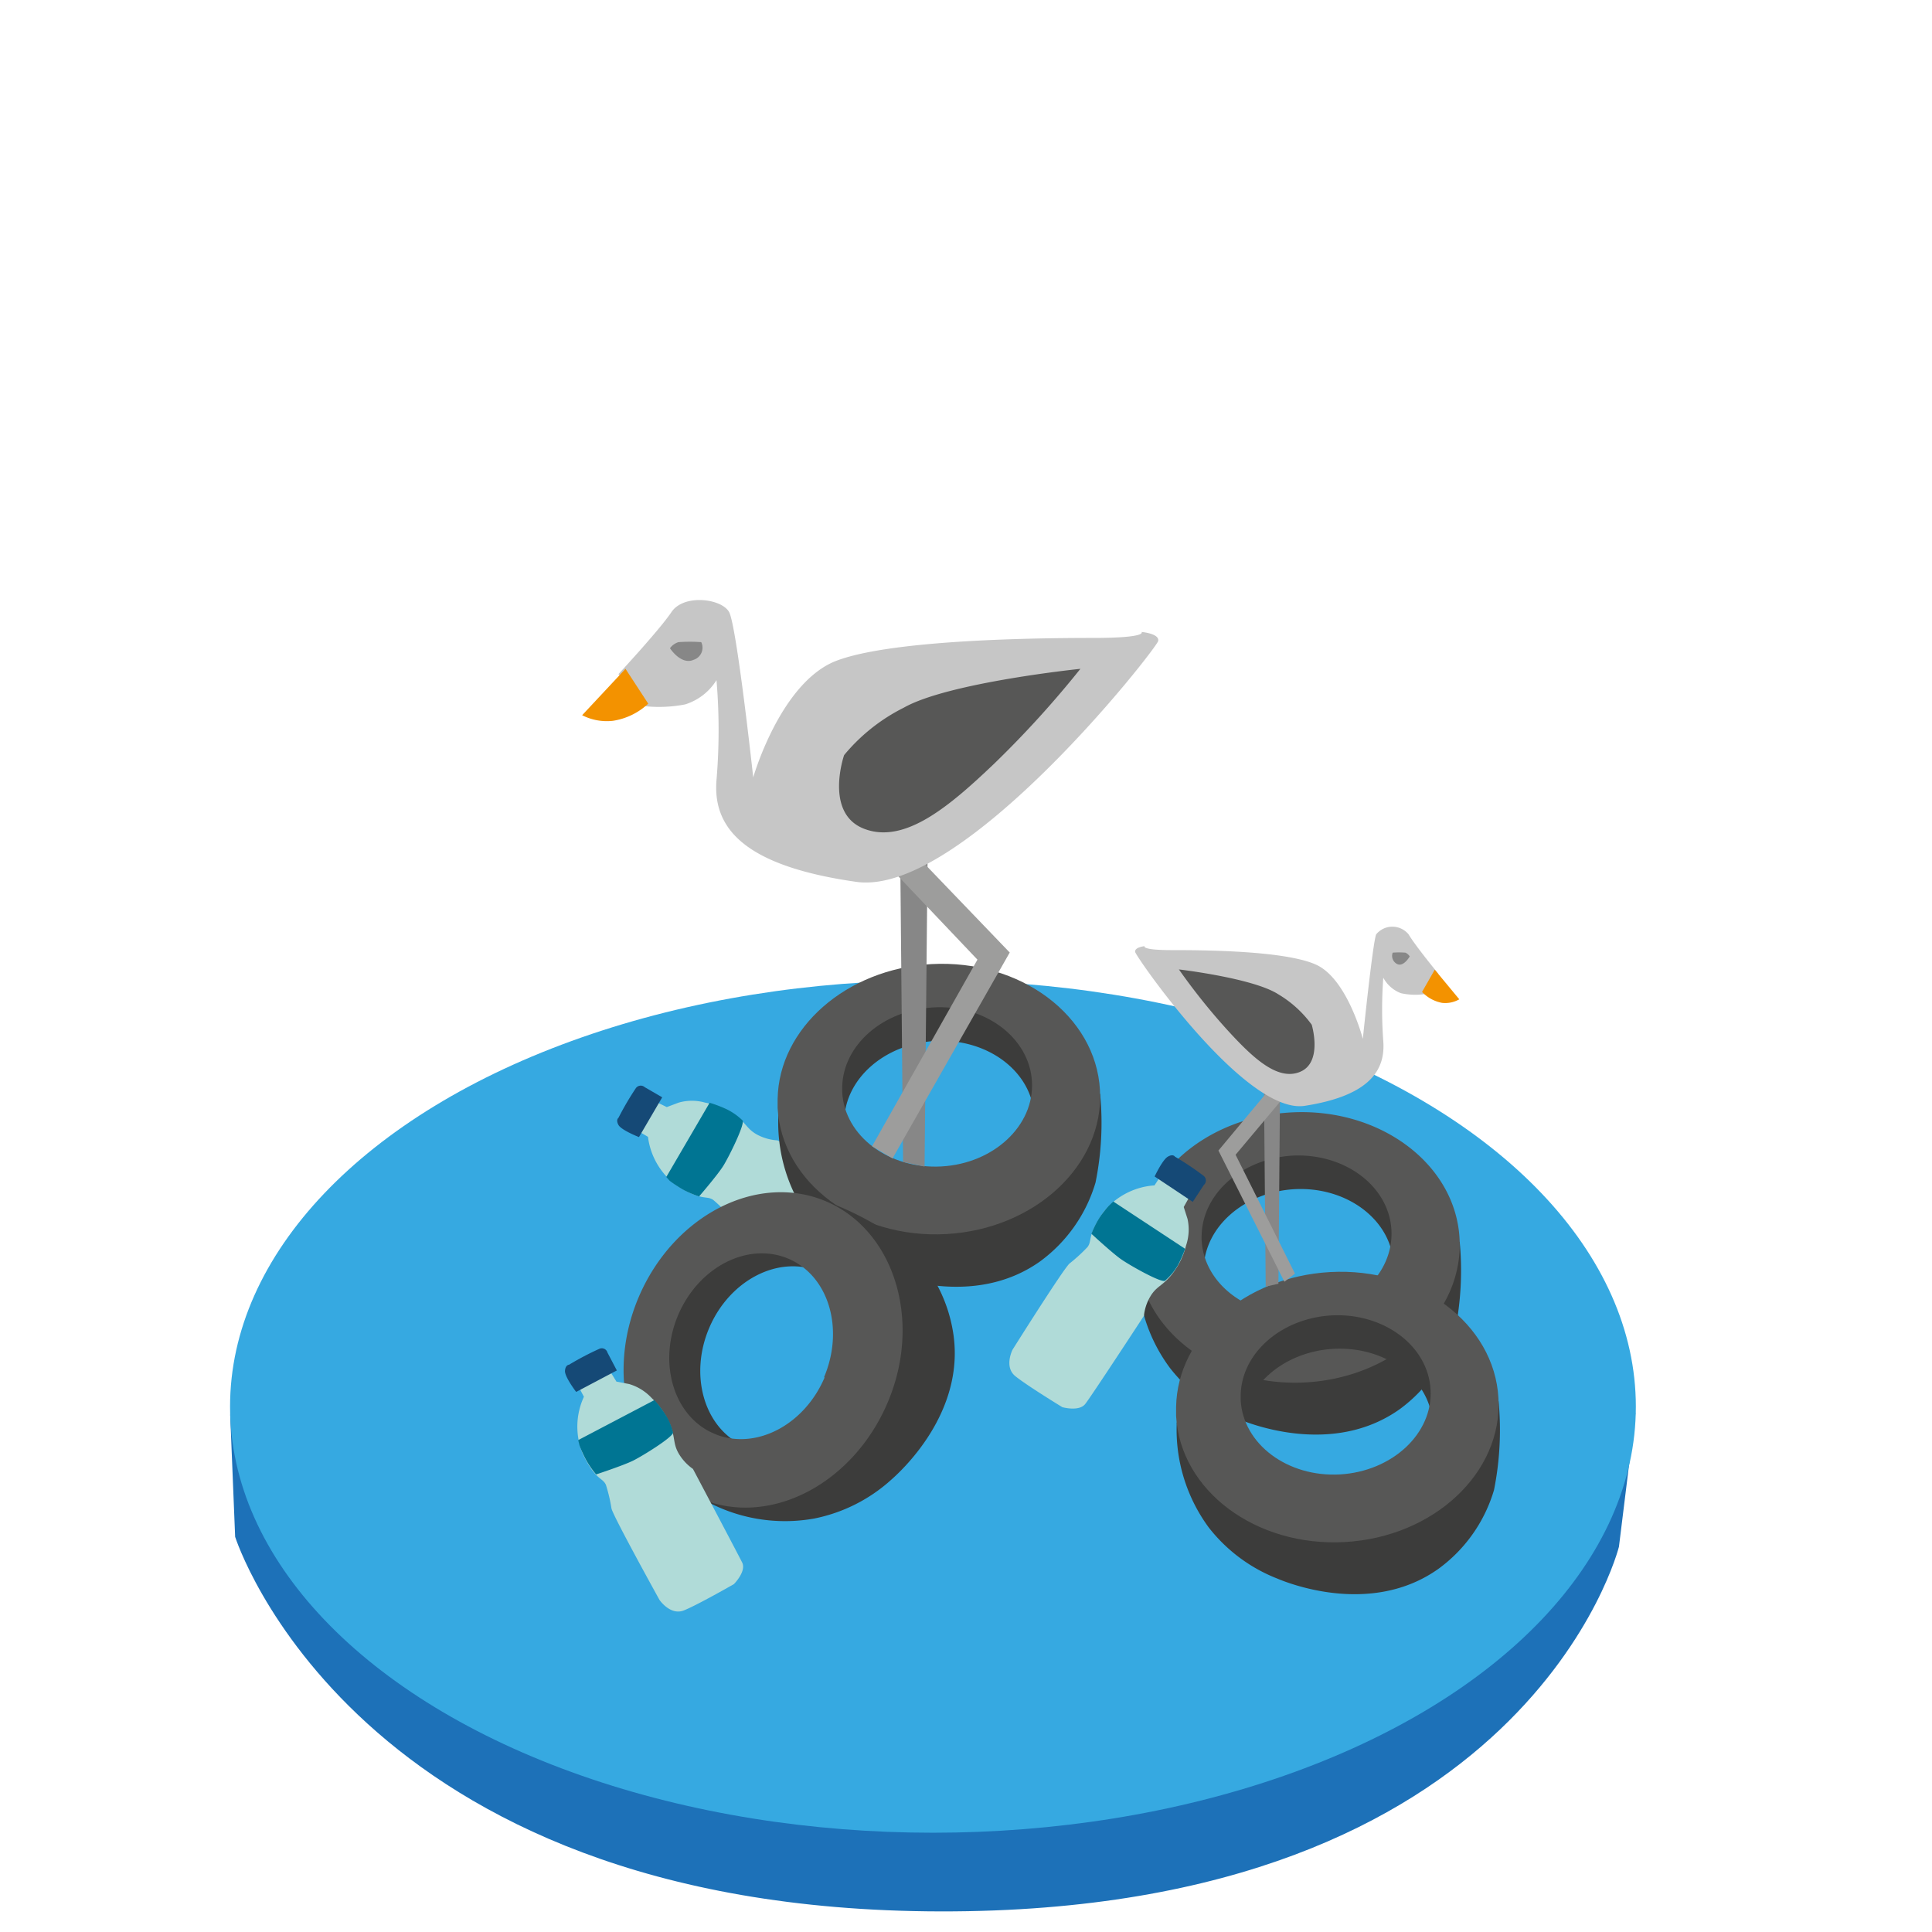 <svg id="Calque_1" data-name="Calque 1" xmlns="http://www.w3.org/2000/svg" viewBox="0 0 152 152"><defs><style>.cls-1{fill:#1d71b8;}.cls-2{fill:#36a9e1;}.cls-3{fill:#b0dbd8;}.cls-4{fill:#154976;}.cls-5{fill:#007593;}.cls-6{fill:#3c3c3b;}.cls-7{fill:#575756;}.cls-8{fill:#878787;}.cls-9{fill:#9d9d9c;}.cls-10{fill:#c6c6c6;}.cls-11{fill:#f39200;}</style></defs><path class="cls-1" d="M18.11,111.29l.39,9.62S27.78,150.3,74,150.38s53.37-28.69,53.37-28.69c.43-3.51.86-7,1.3-10.52Z"/><ellipse class="cls-2" cx="73.4" cy="110.66" rx="55.3" ry="33.53"/><path class="cls-3" d="M50.35,87.61,50.23,89l.75.44a5.61,5.61,0,0,0,2.28,3.85c2,1.24,2.3.74,2.85,1.11a12.33,12.33,0,0,1,1.36,1.35c.55.51,7,4.1,7,4.1s1.37.61,2-.31,2.24-3.84,2.24-3.84.3-1.34-.35-1.79-7.18-4.19-7.18-4.19a3.92,3.92,0,0,1-1.57-.43c-.83-.44-.86-.88-1.74-1.54a6,6,0,0,0-2.39-1,3.79,3.79,0,0,0-2.09,0l-.93.35-1.25-.61Z"/><path class="cls-4" d="M50.27,89.46l1.83-3.13-1.38-.8a.47.47,0,0,0-.7.09,22.85,22.85,0,0,0-1.36,2.32s-.23.16,0,.57S50.27,89.46,50.27,89.46Z"/><path class="cls-5" d="M52.42,92.6l3.41-5.84a9.71,9.71,0,0,1,1.34.51,4.86,4.86,0,0,1,1.25.88c.2.29-1.05,2.82-1.5,3.55S55,94.13,55,94.13a7.76,7.76,0,0,1-1.23-.52,9.48,9.48,0,0,1-1.08-.71Z"/><path class="cls-6" d="M61.24,87.7A12.9,12.9,0,0,0,63.76,96a12.62,12.62,0,0,0,5.37,4c.85.36,7.41,3,12.7-.76a11.85,11.85,0,0,0,4.36-6.2,23.57,23.57,0,0,0,.36-7L82.4,89.38,78.27,94l-4.7.29-5.83-1.72Z"/><path class="cls-6" d="M61.8,86.49l3.35,3.59,1.94.79a5.25,5.25,0,0,1-.67-2.3c0-.15,0-.29,0-.43.08-3.27,3.17-6,7.13-6.24,4.12-.23,7.62,2.38,7.81,5.84a5.61,5.61,0,0,1-.22,1.83l2-1.47,2.62-3.23c-2-4-6.81-6.68-12.31-6.38S63.22,82.14,61.8,86.49Z"/><path class="cls-7" d="M86.54,85.77c-.32-5.86-6.26-10.3-13.26-9.92-6.71.38-12,5.05-12.1,10.6,0,.24,0,.48,0,.73.33,5.86,6.27,10.3,13.27,9.91S86.87,91.64,86.54,85.77Zm-12.47,6c-4.12.23-7.62-2.38-7.81-5.84,0-.14,0-.28,0-.43.08-3.27,3.17-6,7.13-6.24C77.5,79,81,81.65,81.19,85.1S78.19,91.54,74.07,91.77Z"/><path class="cls-8" d="M70.82,66.8l.23,24.62,1.69.36L73,65.13Z"/><path class="cls-9" d="M70.22,91.14l9.22-16.2-9-9.37L68.64,66.8l8.26,8.7L68.61,90.18Z"/><path class="cls-10" d="M59.26,61.16s2.15-7.51,6.56-9.18S81.67,50.19,86,50.19s3.81-.47,3.81-.47,1.43.12,1.31.71S75.71,70.57,67.37,69.38s-11.33-3.93-11-8a46.86,46.86,0,0,0,0-7.87,4.46,4.46,0,0,1-2.47,1.91,10.81,10.81,0,0,1-3.34.12l-1.9-2.51s3.21-3.45,4.17-4.88,3.93-1.07,4.53,0S59.26,61.16,59.26,61.16Z"/><path class="cls-7" d="M66.41,59.41S64.82,64,68,65.21s6.68-1.75,10.25-5.16A79.16,79.16,0,0,0,85,52.62S74.6,53.69,71.1,55.68A14.52,14.52,0,0,0,66.41,59.41Z"/><path class="cls-11" d="M49.21,52.62,51,55.36a5.22,5.22,0,0,1-2.78,1.35,4.27,4.27,0,0,1-2.42-.44Z"/><path class="cls-8" d="M52.71,51s.87,1.35,1.86.91a1,1,0,0,0,.6-1.39,13,13,0,0,0-1.79,0A1.28,1.28,0,0,0,52.71,51Z"/><path class="cls-6" d="M55.52,118.08a13,13,0,0,0,8.54,1.39,12.73,12.73,0,0,0,6-3c.7-.61,6-5.33,4.91-11.74A11.83,11.83,0,0,0,71.33,98a24.05,24.05,0,0,0-6.13-3.41l1.15,5.2,2.29,5.72-1.81,4.35-4.11,4.47Z"/><path class="cls-6" d="M54.69,117l4.69-1.42L61,114.23a5.43,5.43,0,0,1-2.37-.41c-.13-.06-.26-.12-.38-.19-2.9-1.51-4-5.5-2.46-9.14,1.61-3.8,5.5-5.79,8.68-4.44a5.36,5.36,0,0,1,1.55,1l-.44-2.44-1.74-3.78c-4.47,0-9,3.17-11.16,8.24S51.41,113.85,54.69,117Z"/><path class="cls-7" d="M65,94.52c-5.41-2.3-12,1.08-14.75,7.53-2.63,6.19-.75,13,4.18,15.53a5.51,5.51,0,0,0,.65.31c5.41,2.3,12-1.08,14.75-7.53S70.35,96.81,65,94.52Zm-.12,13.84c-1.61,3.8-5.5,5.79-8.68,4.44l-.39-.18c-2.9-1.52-4-5.51-2.46-9.15,1.61-3.8,5.5-5.79,8.68-4.44S66.44,104.56,64.83,108.36Z"/><path class="cls-6" d="M89.52,99.36a12.86,12.86,0,0,0,2.53,8.27,12.66,12.66,0,0,0,5.36,4c.86.36,7.42,3,12.71-.76a11.86,11.86,0,0,0,4.36-6.19,24,24,0,0,0,.36-7L110.68,101l-4.13,4.57-4.7.3L96,104.19Z"/><path class="cls-6" d="M90.09,98.15l3.34,3.59,1.95.8a5.44,5.44,0,0,1-.68-2.31c0-.14,0-.29,0-.43.08-3.27,3.17-6,7.12-6.24,4.12-.23,7.62,2.39,7.81,5.84a5.12,5.12,0,0,1-.22,1.83l2-1.47L114,96.53c-2-4-6.82-6.68-12.31-6.38S91.51,93.81,90.09,98.15Z"/><path class="cls-7" d="M114.83,97.43c-.33-5.86-6.26-10.3-13.27-9.91-6.71.37-12,5-12.09,10.6a5.77,5.77,0,0,0,0,.72c.32,5.87,6.26,10.31,13.26,9.92S115.16,103.3,114.83,97.43Zm-12.47,6c-4.13.23-7.63-2.38-7.82-5.84a2.94,2.94,0,0,1,0-.42c.08-3.27,3.17-6,7.12-6.25,4.12-.22,7.62,2.39,7.81,5.85S106.48,103.21,102.36,103.43Z"/><path class="cls-6" d="M92.58,111.91a13,13,0,0,0,2.53,8.28,12.71,12.71,0,0,0,5.37,4c.85.36,7.41,3,12.7-.77a11.81,11.81,0,0,0,4.36-6.19,24,24,0,0,0,.36-7l-4.16,3.34-4.12,4.57-4.71.29-5.82-1.72Z"/><path class="cls-6" d="M93.15,110.71l3.35,3.59,1.94.79a5.25,5.25,0,0,1-.67-2.3c0-.15,0-.29,0-.43.08-3.27,3.17-6,7.12-6.24,4.13-.23,7.63,2.38,7.82,5.84a5.61,5.61,0,0,1-.22,1.83l2-1.47,2.62-3.23c-2-4-6.81-6.69-12.31-6.38S94.57,106.36,93.15,110.71Z"/><path class="cls-7" d="M117.89,110c-.32-5.87-6.26-10.31-13.26-9.92-6.71.38-12,5.05-12.1,10.6,0,.24,0,.48,0,.73.33,5.86,6.26,10.3,13.27,9.91S118.22,115.86,117.89,110Zm-12.47,6c-4.13.23-7.62-2.39-7.81-5.84,0-.14,0-.29,0-.43.08-3.27,3.17-6,7.12-6.24,4.13-.23,7.63,2.39,7.82,5.84S109.54,115.76,105.42,116Z"/><path class="cls-3" d="M46.37,108l-.84,1.12.41.77a5.59,5.59,0,0,0-.1,4.47c1,2.12,1.55,1.85,1.83,2.46a12.86,12.86,0,0,1,.44,1.87c.19.71,3.78,7.19,3.78,7.19s.85,1.24,1.91.82,3.94-2.07,3.94-2.07,1-1,.65-1.7-3.87-7.36-3.87-7.36a3.92,3.92,0,0,1-1.11-1.19c-.47-.81-.27-1.2-.66-2.23A6.07,6.07,0,0,0,51.28,110a3.94,3.94,0,0,0-1.78-1.11l-1-.19-.73-1.18Z"/><path class="cls-4" d="M45.33,109.51l3.2-1.69-.74-1.41a.46.46,0,0,0-.64-.29,22.48,22.48,0,0,0-2.38,1.25s-.28,0-.32.47S45.33,109.51,45.33,109.51Z"/><path class="cls-5" d="M45.49,113.3l6-3.15a8.9,8.9,0,0,1,.87,1.15,4.52,4.52,0,0,1,.59,1.41c0,.35-2.38,1.83-3.15,2.21S46.9,116,46.9,116a6.94,6.94,0,0,1-.76-1.09,9.15,9.15,0,0,1-.54-1.17C45.55,113.56,45.49,113.3,45.49,113.3Z"/><path class="cls-3" d="M92.69,92.73l-1.39-.19-.47.72a5.65,5.65,0,0,0-4,2.07c-1.35,1.94-.87,2.25-1.27,2.78a13,13,0,0,1-1.42,1.3c-.54.51-4.48,6.78-4.48,6.78s-.68,1.34.21,2.07,3.71,2.45,3.71,2.45,1.31.37,1.8-.25S90,103.52,90,103.52A3.72,3.72,0,0,1,90.5,102c.48-.8.92-.81,1.63-1.65A6,6,0,0,0,93.31,98a3.93,3.93,0,0,0,.12-2.1l-.3-.94.68-1.21Z"/><path class="cls-4" d="M90.84,92.56l3,2,.87-1.33a.47.47,0,0,0,0-.71A22.94,22.94,0,0,0,92.44,91s-.14-.24-.56,0S90.84,92.56,90.84,92.56Z"/><path class="cls-5" d="M87.59,94.53l5.65,3.72a9.33,9.33,0,0,1-.58,1.31,4.75,4.75,0,0,1-1,1.2c-.3.19-2.76-1.2-3.46-1.69s-2.33-2-2.33-2a7.11,7.11,0,0,1,.59-1.2,7,7,0,0,1,.77-1C87.4,94.7,87.59,94.53,87.59,94.53Z"/><path class="cls-8" d="M100.71,85.33,100.58,101l-1,.22-.15-17Z"/><path class="cls-9" d="M101.05,100.84,95.86,90.52l5-6,1,.79-4.65,5.54,4.67,9.35Z"/><path class="cls-10" d="M107.22,81.73S106,77,103.53,75.89s-8.92-1.14-11.34-1.14-2.14-.31-2.14-.31-.81.08-.74.46S98,87.73,102.66,87s6.37-2.5,6.17-5.08a34,34,0,0,1,0-5,2.63,2.63,0,0,0,1.39,1.22,5.29,5.29,0,0,0,1.88.07l1.07-1.59s-1.81-2.2-2.35-3.11a1.65,1.65,0,0,0-2.55,0C108,74.14,107.22,81.73,107.22,81.73Z"/><path class="cls-7" d="M103.2,80.62s.89,2.94-.9,3.7S98.54,83.2,96.53,81a49.19,49.19,0,0,1-3.78-4.73s5.84.68,7.81,1.95A8.82,8.82,0,0,1,103.2,80.62Z"/><path class="cls-11" d="M112.88,76.29l-1,1.75a2.9,2.9,0,0,0,1.57.86,2.22,2.22,0,0,0,1.36-.28Z"/><path class="cls-8" d="M110.91,75.25s-.49.86-1,.59a.72.72,0,0,1-.34-.89,6.63,6.63,0,0,1,1,0A.75.75,0,0,1,110.91,75.25Z"/></svg>